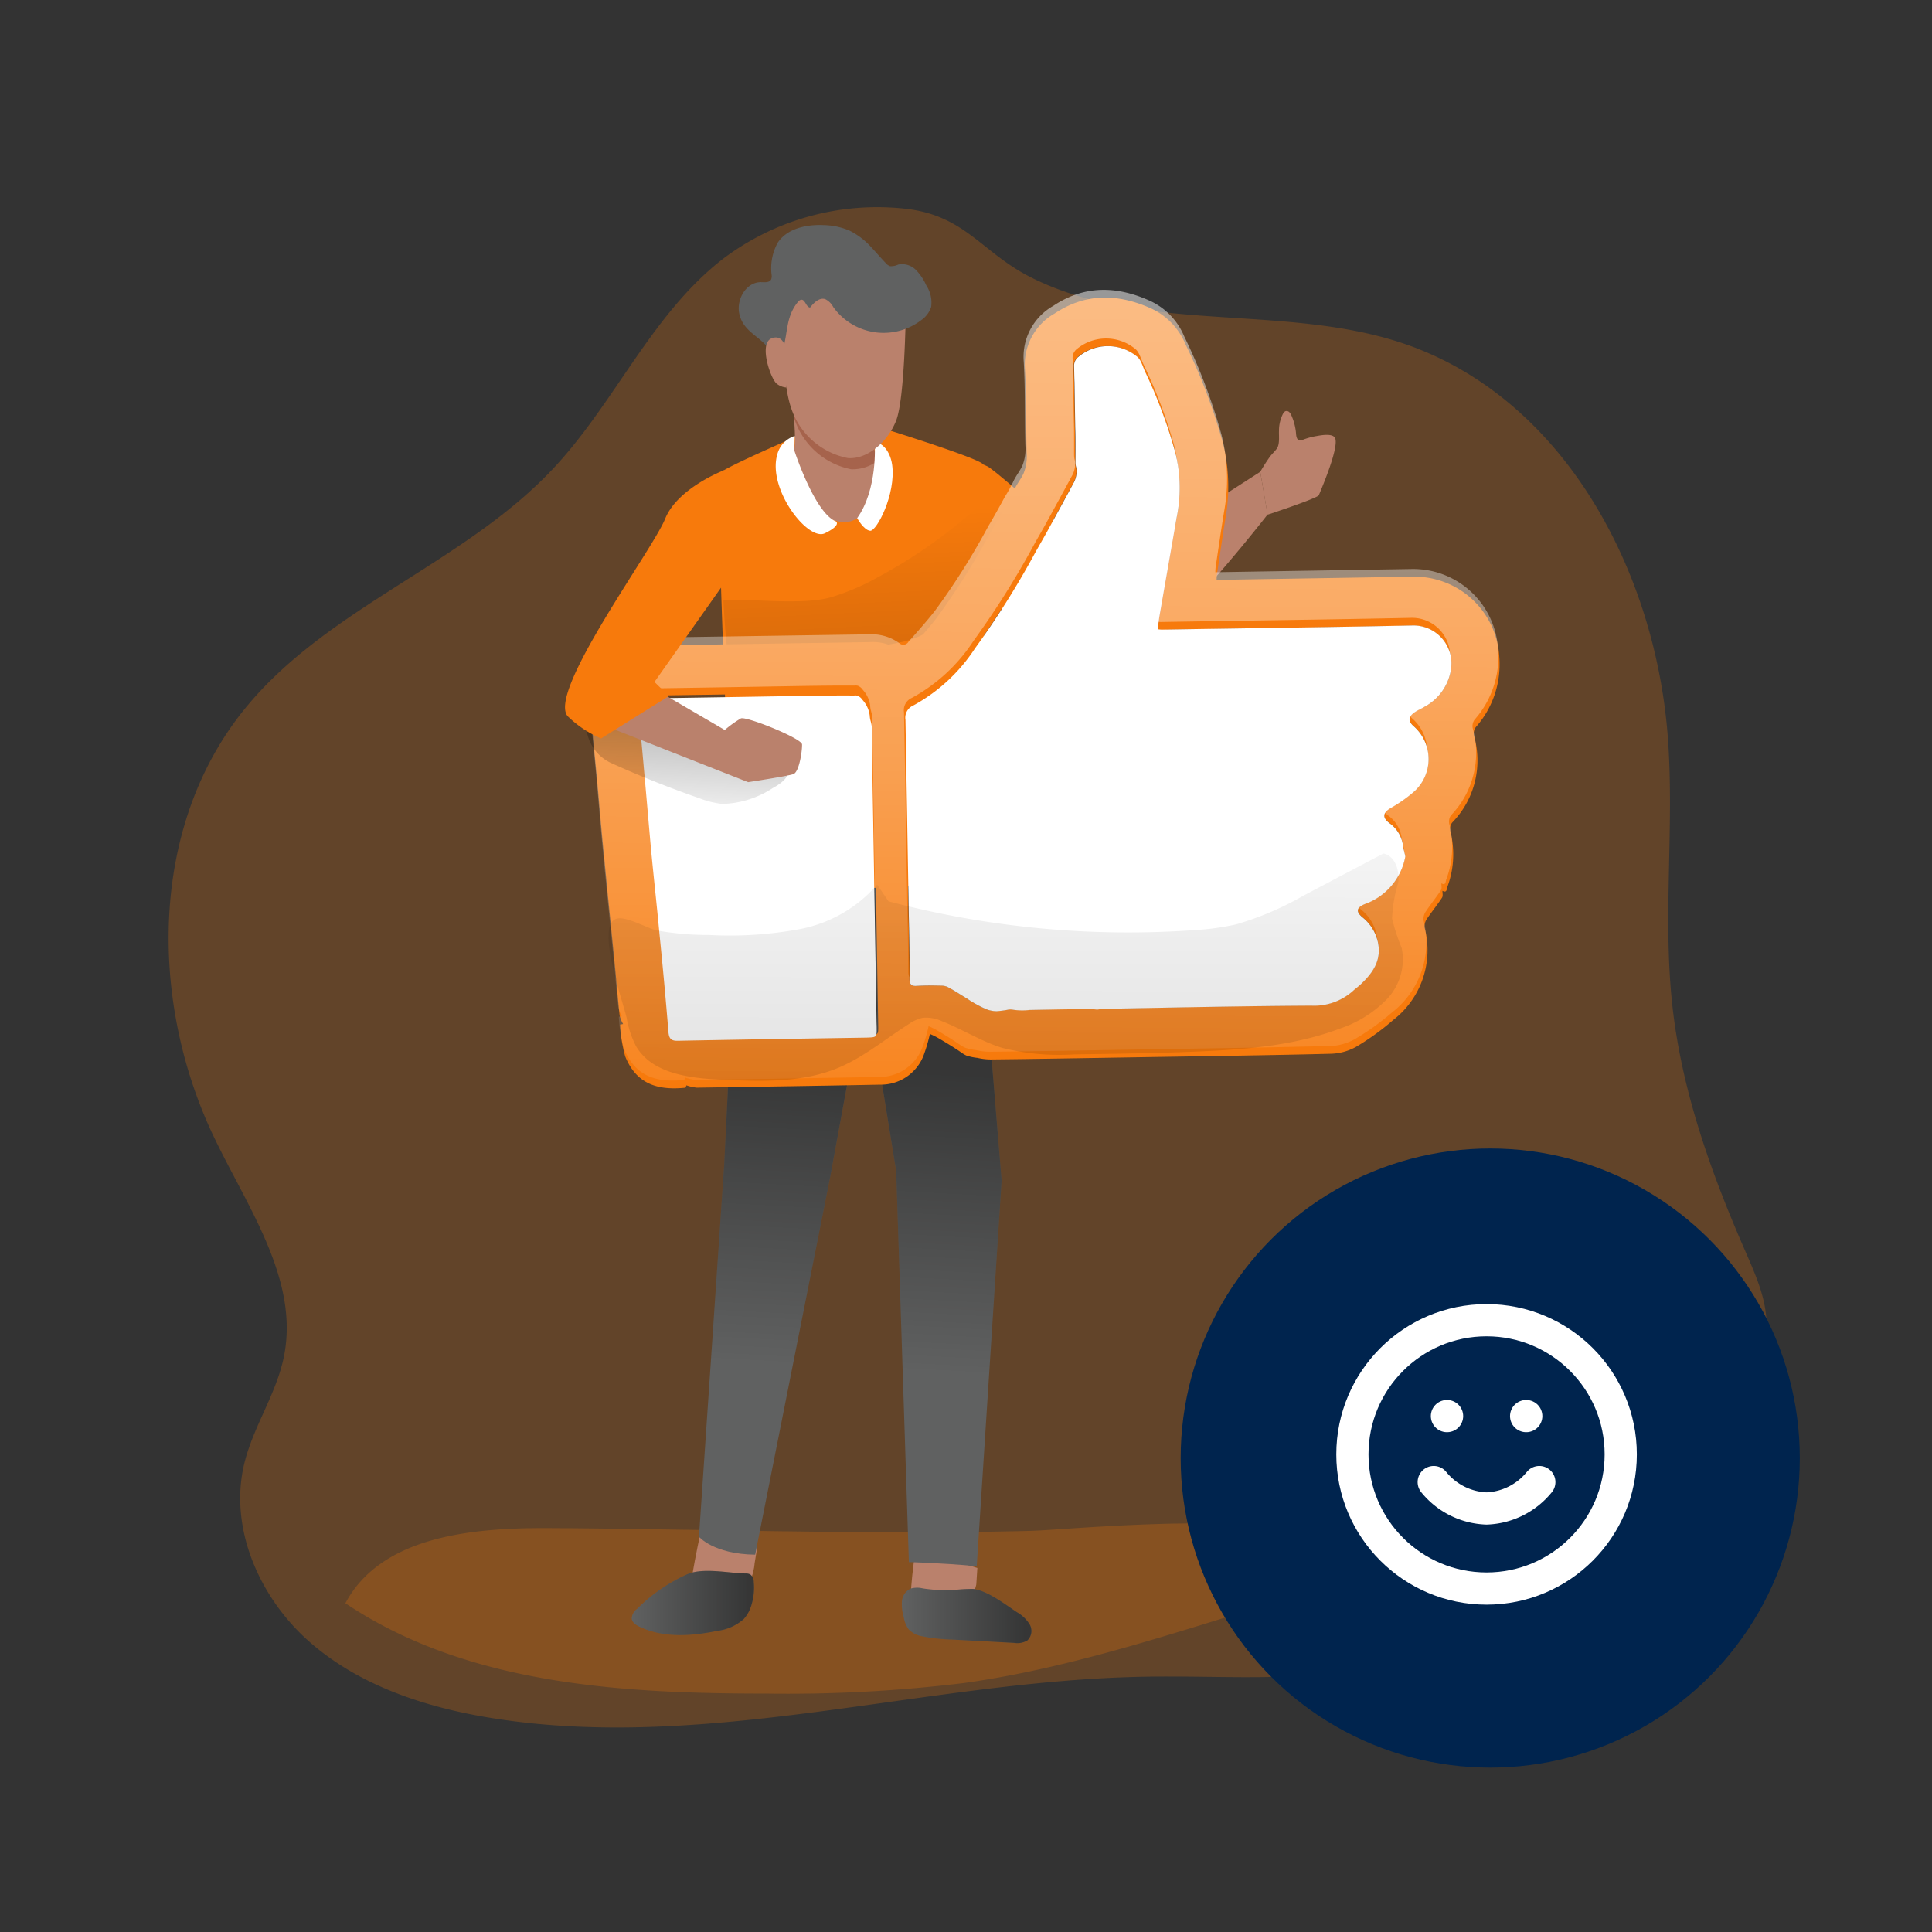 <svg xmlns="http://www.w3.org/2000/svg" xmlns:xlink="http://www.w3.org/1999/xlink" width="180" height="180" viewBox="0 0 180 180"><rect x="0" y="0" width="180" height="180" fill="#333333" stroke="none"/><defs><style>.a,.h{fill:#fff;}.a{stroke:#707070;}.b{clip-path:url(#a);}.c,.d{fill:#f77a0c;}.c{opacity:0.24;isolation:isolate;}.e{fill:url(#b);}.f{fill:#ba816c;}.g{fill:#a6634c;}.i,.r{fill:none;}.i{stroke:#000;stroke-miterlimit:10;stroke-width:0.8px;}.j{fill:#606161;}.k{fill:url(#c);}.l{fill:url(#d);}.m{fill:url(#e);}.n{opacity:0.54;fill:url(#f);}.o{fill:url(#g);}.p{fill:url(#h);}.q{fill:#00244e;}.r{stroke:#fff;stroke-linecap:round;stroke-linejoin:round;stroke-width:3px;}</style><clipPath id="a"><rect class="a" width="180" height="180" transform="translate(1282 2752)"/></clipPath><linearGradient id="b" x1="0.476" y1="0.076" x2="0.704" y2="3.045" gradientUnits="objectBoundingBox"><stop offset="0" stop-color="#010101" stop-opacity="0"/><stop offset="0.95" stop-color="#010101" stop-opacity="0.439"/></linearGradient><linearGradient id="c" x1="0.5" y1="0.712" x2="0.511" y2="0.251" xlink:href="#b"/><linearGradient id="d" x1="0" y1="0.499" x2="1" y2="0.499" xlink:href="#b"/><linearGradient id="e" x1="-0.001" y1="0.499" x2="0.999" y2="0.499" xlink:href="#b"/><linearGradient id="f" x1="0.494" y1="1.164" x2="0.507" y2="-0.31" gradientUnits="objectBoundingBox"><stop offset="0" stop-color="#fff" stop-opacity="0"/><stop offset="0.15" stop-color="#fff" stop-opacity="0.22"/><stop offset="0.32" stop-color="#fff" stop-opacity="0.451"/><stop offset="0.48" stop-color="#fff" stop-opacity="0.651"/><stop offset="0.64" stop-color="#fff" stop-opacity="0.8"/><stop offset="0.78" stop-color="#fff" stop-opacity="0.91"/><stop offset="0.91" stop-color="#fff" stop-opacity="0.98"/><stop offset="1" stop-color="#fff"/></linearGradient><linearGradient id="g" x1="0.439" y1="1.243" x2="0.742" y2="-2.321" gradientUnits="objectBoundingBox"><stop offset="0" stop-color="#010101" stop-opacity="0"/><stop offset="0.95" stop-color="#010101"/></linearGradient><linearGradient id="h" x1="0.506" y1="-0.66" x2="0.466" y2="6.239" xlink:href="#b"/></defs><g class="b" transform="translate(-1282 -2752)"><g transform="translate(1297.71 2771.309)"><path class="c" d="M84.539,7.851c-6.621,5.111-10.032,13.319-15.731,19.44C60.473,36.253,47.7,40.281,39.987,49.766c-8.922,10.957-8.962,27.327-2.819,40.056,3.154,6.548,7.907,13.247,6.441,20.356-.705,3.449-2.833,6.462-3.672,9.879-1.477,6.016,1.385,12.516,6.025,16.618s10.784,6.12,16.9,7.118c20.142,3.281,40.507-3.469,60.91-3.831,6.016-.11,12.062.338,18.038-.37,15.592-1.845,29.778-11.874,37.6-25.479a14.308,14.308,0,0,0,2.342-6.788c.041-2.466-1.015-4.8-2-7.06-3.18-7.274-5.881-14.843-6.762-22.727-.931-8.283.179-16.673-.425-24.988-1.1-15.092-9.13-30.663-23.184-36.269-11.423-4.556-25.138-1.174-36.139-6.684-4.626-2.313-6.158-5.852-11.874-6.424A23.856,23.856,0,0,0,84.539,7.851Z" transform="translate(-32.877 -3.053)"/><path class="c" d="M150.712,419.719c-7.108-.039-15.637.72-18.982,7,11.206,7.527,25.5,8.414,39,8.417a136.366,136.366,0,0,0,18.638-.982c8.421-1.178,16.586-3.7,24.712-6.218l9.2-2.841c.874-.272,1.9-.707,2.032-1.614.946-6.4-25.527-3.616-29.72-3.505C180.67,420.36,165.652,419.807,150.712,419.719Z" transform="translate(-115.262 -296.659)"/><path class="d" d="M245.211,108.556s-6.172,2.674-6.9,3.273c-.655.543,1.113,37.613,1.247,39.427s10.008,2.114,14.289,1.3A46.355,46.355,0,0,0,262.184,150s1.352-38.291.51-38.968-9.013-3.214-9.013-3.214Z" transform="translate(-186.866 -87.135)"/><path class="d" d="M305,116.455a6.3,6.3,0,0,1,3.168.655c1.283.779,13.353,11.33,13.654,14.436s-2.124,5.069-3.181,4.857-4.313-3.41-5.043-4.415-7.2-2.343-7.2-2.343Z" transform="translate(-231.826 -92.939)"/><path class="e" d="M239.882,142.859a.841.841,0,0,0,.8.835c3.947.848,7.8-1.473,11.756-2.291,1.793-.363,3.682-.425,5.328-1.227,2.016-.982,3.368-2.919,4.624-4.778l3.273-4.817c.52-.772,1.054-1.777.566-2.569a1.687,1.687,0,0,0-1.937-.547,5.25,5.25,0,0,0-1.784,1.2,47,47,0,0,1-8.921,6.166,21.038,21.038,0,0,1-4.294,1.81c-2.618.72-7.3.115-9.949.229C239.326,136.883,239.555,141.069,239.882,142.859Z" transform="translate(-187.653 -100.286)"/><path class="d" d="M335.885,146.9a4.873,4.873,0,0,1,1.9,1.532c.854,1.165,2.327,2.857,2.618,4.255a3.95,3.95,0,0,1-2.765,4.2,5.933,5.933,0,0,1-5.5-2.137,6.634,6.634,0,0,1-1.146-5.868C331.666,146.417,333.987,146.034,335.885,146.9Z" transform="translate(-249.142 -113.142)"/><path class="f" d="M293.14,426.59s-.74,4.88-.327,5.433,2.743.373,4.186.052,1.793-2.186,1.793-2.186l.1-1.535Z" transform="translate(-223.543 -301.58)"/><path class="f" d="M230.894,419.64s-1.479,6.621-1.132,7.2,2.945-.857,4.405-1.037,1.6-2.536,1.6-2.536l.249-1.519Z" transform="translate(-181.175 -296.905)"/><path class="f" d="M258.86,98.1s.543,3.95.111,5.413,1.574,5.842,4.549,6.11,3.433-4.791,3.489-5.387-.812-.982-.383-2.435S259.318,96.337,258.86,98.1Z" transform="translate(-200.786 -80.299)"/><path class="g" d="M266.626,101.791a2.334,2.334,0,0,0,.3,2.049,3.77,3.77,0,0,1-2.549.864,6.98,6.98,0,0,1-5.282-4.68l-.049-.154c-.082-1-.187-1.78-.187-1.78C259.318,96.332,267.058,100.331,266.626,101.791Z" transform="translate(-200.786 -80.294)"/><path class="h" d="M255.971,111.068s1.892,5.835,3.885,6.614c0,0,.53.347-1.038,1.106s-5.335-4.081-4.444-7.3a2.461,2.461,0,0,1,1.636-1.767Z" transform="translate(-197.678 -88.413)"/><path class="h" d="M279.066,111.9s.288,4.189-1.636,6.873c0,0,.615,1.126,1.211,1.178s2.405-3.384,2.052-6.117C280.484,112.253,279.4,111.5,279.066,111.9Z" transform="translate(-213.279 -89.81)"/><path class="i" d="M222.69,177.32" transform="translate(-176.454 -133.889)"/><path class="j" d="M235.97,237.989l-1.227,25.023L232.39,297.7s1.352,1.62,5.236,1.672l7.007-35.29,3.292-17.935,2.841,17.483,1.181,36.435s2.752.056,6.323.38l2.317-35.931L258.3,236.7Z" transform="translate(-182.979 -173.836)"/><path class="k" d="M235.97,237.989l-1.227,25.023L232.39,297.7s1.352,1.62,5.236,1.672l7.007-35.29,3.292-17.935,2.841,17.483,1.181,36.435s2.752.056,6.323.38l2.317-35.931L258.3,236.7Z" transform="translate(-182.979 -173.836)"/><path class="f" d="M267.625,66.186s-.1,7.792-.887,9.818-2.729,3.659-4.516,3.5a6.977,6.977,0,0,1-5.279-4.677c-.949-2.785-.956-9.4-.576-10.253s2.428-3.518,7.141-2.657C266.758,62.508,267.733,65,267.625,66.186Z" transform="translate(-198.951 -56.138)"/><path class="j" d="M256.071,51.766a6.832,6.832,0,0,0-2.026-1.561,6.4,6.4,0,0,0-2.425-.524c-1.6-.075-3.4.311-4.281,1.636a4.933,4.933,0,0,0-.569,3.021.782.782,0,0,1-.052.416c-.164.308-.609.245-.956.242-1.378,0-2.311,1.636-2,2.975.406,1.764,2.134,2.114,2.9,3.489.124.223.3.471.553.478.327,0,.5-.36.6-.655.478-1.571.265-3.047,1.394-4.431a.527.527,0,0,1,.308-.219c.386-.043.445.677.831.733.354-.452.861-.962,1.411-.789a1.669,1.669,0,0,1,.746.73,5.776,5.776,0,0,0,8.2,1.231,2.4,2.4,0,0,0,.926-1.231,2.89,2.89,0,0,0-.445-1.993,4.909,4.909,0,0,0-.982-1.463,1.806,1.806,0,0,0-1.636-.494,1.564,1.564,0,0,1-.766.151.981.981,0,0,1-.435-.327C256.929,52.725,256.51,52.231,256.071,51.766Z" transform="translate(-190.588 -48.018)"/><path class="f" d="M253.319,83.1s-.137-1.813-1.381-1.325-.052,3.9.517,4.255a1.676,1.676,0,0,0,.864.327" transform="translate(-195.762 -69.56)"/><path class="f" d="M341.934,134.2s-1.574-2.4,1.924-4.886,14.282-9.376,14.282-9.376l.684,3.976s-10.4,13.389-13.111,12.953a5.259,5.259,0,0,1-3.78-2.667Z" transform="translate(-256.435 -95.288)"/><path class="f" d="M392.18,108.3a16.137,16.137,0,0,1,.88-1.381c.2-.278.452-.5.655-.769.3-.4.187-1.181.209-1.682a3.475,3.475,0,0,1,.386-1.6.484.484,0,0,1,.213-.216.357.357,0,0,1,.357.085.893.893,0,0,1,.209.327,5.139,5.139,0,0,1,.425,1.676c.029.429.157.769.592.592a6.349,6.349,0,0,1,1.286-.36c.4-.069,1.636-.327,1.787.262.275,1.06-1.43,4.945-1.538,5.236s-4.781,1.823-4.781,1.823Z" transform="translate(-290.474 -83.65)"/><path class="j" d="M213.743,436.346a1.163,1.163,0,0,0-.5.933c.056.363.393.576.713.73,2.225,1.067,4.844.887,7.265.389a4.511,4.511,0,0,0,2.464-1.106,3.354,3.354,0,0,0,.733-1.381,5.463,5.463,0,0,0,.193-2.055.877.877,0,0,0-.327-.713.929.929,0,0,0-.455-.088c-1.613-.036-3.944-.57-5.426.075A15.766,15.766,0,0,0,213.743,436.346Z" transform="translate(-170.095 -305.766)"/><path class="j" d="M292.112,437.67a2.215,2.215,0,0,0-1.152.016,1.427,1.427,0,0,0-.808,1.178,4.177,4.177,0,0,0,.17,1.486,2.618,2.618,0,0,0,.471,1.145,2.291,2.291,0,0,0,1.27.635,16.068,16.068,0,0,0,2.743.3l5.793.311a1.826,1.826,0,0,0,1.247-.232,1.227,1.227,0,0,0,.2-1.5,3.335,3.335,0,0,0-1.175-1.123c-1.113-.736-2.687-1.964-4.029-2.167a13.676,13.676,0,0,0-2.088.131A17.4,17.4,0,0,1,292.112,437.67Z" transform="translate(-221.831 -308.988)"/><path class="l" d="M213.743,436.346a1.163,1.163,0,0,0-.5.933c.056.363.393.576.713.73,2.225,1.067,4.844.887,7.265.389a4.511,4.511,0,0,0,2.464-1.106,3.354,3.354,0,0,0,.733-1.381,5.463,5.463,0,0,0,.193-2.055.877.877,0,0,0-.327-.713.929.929,0,0,0-.455-.088c-1.613-.036-3.944-.57-5.426.075A15.766,15.766,0,0,0,213.743,436.346Z" transform="translate(-170.095 -305.766)"/><path class="m" d="M292.112,437.67a2.215,2.215,0,0,0-1.152.016,1.427,1.427,0,0,0-.808,1.178,4.177,4.177,0,0,0,.17,1.486,2.618,2.618,0,0,0,.471,1.145,2.291,2.291,0,0,0,1.27.635,16.068,16.068,0,0,0,2.743.3l5.793.311a1.826,1.826,0,0,0,1.247-.232,1.227,1.227,0,0,0,.2-1.5,3.335,3.335,0,0,0-1.175-1.123c-1.113-.736-2.687-1.964-4.029-2.167a13.676,13.676,0,0,0-2.088.131A17.4,17.4,0,0,1,292.112,437.67Z" transform="translate(-221.831 -308.988)"/><path class="d" d="M283.638,111.13a1.04,1.04,0,0,1,.18-.785,8.817,8.817,0,0,0,2.189-6.487,7.917,7.917,0,0,0-8.051-7.527l-18.288.3a3.817,3.817,0,0,1,.029-.52c.268-1.771.52-3.538.808-5.3a16.743,16.743,0,0,0-.278-7.027,52.619,52.619,0,0,0-3.466-9.115,6.351,6.351,0,0,0-3.227-3.341c-3.08-1.378-6.081-1.433-8.961.484A5.466,5.466,0,0,0,241.812,77c.151,2.618.085,5.207.157,7.819a4.232,4.232,0,0,1-.278,1.865c-.252.566-.655,1.024-.9,1.607a14.3,14.3,0,0,1-.749,1.345c-.5.923-1.011,1.839-1.545,2.743a66.216,66.216,0,0,1-4.984,7.884c-.772.982-1.607,1.918-2.441,2.857a.555.555,0,0,1-.864.121,4.389,4.389,0,0,0-2.811-.815q-10.748.164-21.489.344a4.59,4.59,0,0,0-4.644,5.128c.226,2.618.481,5.236.727,7.828.213,2.379.406,4.759.655,7.128.268,2.851.566,5.7.844,8.548.2,1.937.353,3.872.556,5.809a2.99,2.99,0,0,0,.327.8l-.281.046a13.287,13.287,0,0,0,.475,2.972c1.1,2.72,3.214,3.148,5.593,2.916.049,0,.075-.144.111-.223a4.441,4.441,0,0,0,.959.216c5.688-.085,11.386-.167,17.074-.281A4.255,4.255,0,0,0,232.341,141a15.279,15.279,0,0,0,.612-2.065,6.509,6.509,0,0,1,.746.363c.74.432,1.5.893,2.186,1.368a2.775,2.775,0,0,0,.465.278,4.909,4.909,0,0,0,1.031.219,5.623,5.623,0,0,0,1.214.147c4.484-.046,8.957-.128,13.418-.2,5.495-.092,11.019-.164,16.527-.288l1.771-.043a5.115,5.115,0,0,0,2.314-.625,23.17,23.17,0,0,0,3.486-2.513,8.224,8.224,0,0,0,2.926-8.64,1.283,1.283,0,0,1,.255-.835c.445-.655.946-1.27,1.378-1.931.1-.157.033-.425.036-.638.429.242.393-.19.458-.363a8.645,8.645,0,0,0,.272-5.2,1,1,0,0,1,.17-.785A8.287,8.287,0,0,0,283.638,111.13Zm-55.941.259.439,26.728c.016.907.016.907-.91.92-5.855.1-11.707.183-17.558.3-.655.02-.851-.17-.91-.805q-.38-4.582-.835-9.164c-.255-2.677-.55-5.354-.8-8.031-.223-2.291-.406-4.582-.615-6.9-.19-2.1-.38-4.2-.605-6.3-.069-.6.134-.727.7-.723,4.84-.062,9.671-.151,14.511-.229,1.636-.026,3.273-.046,4.929-.043a.956.956,0,0,1,.327.033.936.936,0,0,1,.461.389,2.677,2.677,0,0,1,.655,1.453,1.964,1.964,0,0,0,.088.491c.029.134.059.259.092.4a10.308,10.308,0,0,1,.033,1.476ZM279,108.443c-.285.18-.6.311-.877.5-.6.406-.655.8-.124,1.286a4.08,4.08,0,0,1,.1,6.074,12.555,12.555,0,0,1-2.183,1.538c-.763.439-.861.893-.17,1.42a3.1,3.1,0,0,1,1.289,2.131c.046.327.137.655.209.982a5.834,5.834,0,0,1-3.793,4.441c-.759.327-.828.7-.213,1.227a4.064,4.064,0,0,1,1.424,2.2c.426,1.738-.4,2.945-1.571,4.039-.249.236-.524.432-.772.655a5.458,5.458,0,0,1-3.855,1.345c-6.441.029-12.881.173-19.332.288a6.121,6.121,0,0,0-.635.079,5.681,5.681,0,0,0-.7-.065l-3.679.059-1.859.033a6.483,6.483,0,0,1-1.653-.026.918.918,0,0,0-.327,0,9.323,9.323,0,0,1-1.123.151,2.945,2.945,0,0,1-1.008-.2,11.6,11.6,0,0,1-1.793-1c-.547-.327-1.073-.687-1.636-.982a1.436,1.436,0,0,0-.717-.2c-.782,0-1.555,0-2.333.029-.471.026-.609-.134-.619-.605,0-2.585-.075-5.181-.118-7.763-.088-5.475-.167-10.944-.278-16.419a1.232,1.232,0,0,1,.74-1.342,16.125,16.125,0,0,0,5.731-5.292,82.941,82.941,0,0,0,5.629-8.957l1.07-1.9c.861-1.555,1.712-3.112,2.556-4.69a2.35,2.35,0,0,0,.223-1.024,1.418,1.418,0,0,0-.075-.416,2.5,2.5,0,0,1-.026-.442l-.016-1.06q0-1.054-.026-2.111l-.069-4.235c-.016-.481-.026-.962-.033-1.437a1.08,1.08,0,0,1,.409-.923,4.283,4.283,0,0,1,5.4-.049c.429.3.586,1,.844,1.538a45.555,45.555,0,0,1,2.857,7.639,13.653,13.653,0,0,1,.069,5.891q-.782,4.543-1.577,9.092c-.072.416-.121.841-.18,1.309a3.133,3.133,0,0,0,.412.029c7.773-.128,15.555-.226,23.335-.389a3.539,3.539,0,0,1,3.551,4.232,4.754,4.754,0,0,1-2.465,3.338Z" transform="translate(-162.027 -61.913)"/><path class="n" d="M283.286,108.973a1.021,1.021,0,0,1,.177-.785,8.836,8.836,0,0,0,2.193-6.49,7.926,7.926,0,0,0-8.051-7.547l-18.295.3a5.067,5.067,0,0,1,.033-.527c.272-1.771.517-3.531.812-5.292a16.762,16.762,0,0,0-.281-7.03,53.22,53.22,0,0,0-3.463-9.121,6.309,6.309,0,0,0-3.227-3.332c-3.086-1.384-6.081-1.443-8.967.481a5.462,5.462,0,0,0-2.759,5.187c.154,2.6.082,5.2.154,7.815a4.294,4.294,0,0,1-.268,1.865c-.259.566-.655,1.021-.907,1.61a15.329,15.329,0,0,1-.749,1.339c-.5.926-1.011,1.843-1.548,2.746a65.341,65.341,0,0,1-4.978,7.884c-.776.982-1.607,1.915-2.441,2.854a.556.556,0,0,1-.867.118,4.438,4.438,0,0,0-2.8-.812q-10.757.16-21.5.327a4.589,4.589,0,0,0-4.634,5.128c.223,2.618.481,5.236.727,7.855.213,2.369.4,4.752.635,7.121.268,2.854.563,5.695.844,8.545.2,1.937.353,3.872.563,5.809a3.118,3.118,0,0,0,.327.808l-.281.036a12.989,12.989,0,0,0,.481,2.981c1.09,2.71,3.2,3.145,5.587,2.909.046,0,.069-.141.118-.223a3.964,3.964,0,0,0,.949.213c5.691-.082,11.4-.164,17.077-.272a4.255,4.255,0,0,0,4.035-2.664,13.378,13.378,0,0,0,.612-2.065,7.847,7.847,0,0,1,.749.363c.74.435,1.492.893,2.183,1.375a3.55,3.55,0,0,0,.471.268,4.944,4.944,0,0,0,1.031.223,5.787,5.787,0,0,0,1.211.154c4.48-.046,8.954-.128,13.438-.2,5.492-.095,11.006-.164,16.524-.295l1.771-.033a5.148,5.148,0,0,0,2.311-.635,22.887,22.887,0,0,0,3.472-2.487,8.251,8.251,0,0,0,2.945-8.637,1.247,1.247,0,0,1,.259-.835c.435-.655.939-1.267,1.374-1.937.1-.151.036-.422.036-.632.432.245.386-.19.455-.363a8.565,8.565,0,0,0,.272-5.2,1.011,1.011,0,0,1,.177-.785A8.374,8.374,0,0,0,283.286,108.973Zm-56.415,27.91c-5.855.092-11.7.173-17.558.291-.655.023-.854-.177-.913-.808-.249-3.053-.53-6.091-.835-9.144-.245-2.674-.55-5.351-.8-8.025-.209-2.314-.4-4.6-.609-6.9-.19-2.1-.376-4.2-.6-6.3-.072-.586.128-.713.694-.713,4.844-.072,9.668-.154,14.515-.236,1.636-.023,3.273-.046,4.929-.036a.8.8,0,0,1,.327.023,1.034,1.034,0,0,1,.458.389,2.644,2.644,0,0,1,.671,1.453,2.139,2.139,0,0,0,.082.494c.033.141.069.259.092.409a8.64,8.64,0,0,1,.023,1.456l.448,26.722C227.8,136.856,227.8,136.856,226.871,136.883Zm54.239-33.941a4.761,4.761,0,0,1-2.464,3.345c-.282.177-.6.3-.88.494-.6.409-.655.808-.118,1.289a4.077,4.077,0,0,1,.095,6.068,12.867,12.867,0,0,1-2.183,1.548c-.763.435-.857.893-.164,1.42a3.083,3.083,0,0,1,1.28,2.124c.046.327.141.671.209.982a5.822,5.822,0,0,1-3.79,4.448c-.763.327-.831.691-.209,1.221a4.039,4.039,0,0,1,1.417,2.193c.425,1.748-.4,2.945-1.571,4.048-.245.236-.517.422-.763.655a5.459,5.459,0,0,1-3.862,1.339c-6.444.036-12.875.177-19.329.295-.213,0-.422.056-.635.069s-.481-.059-.7-.059l-3.685.059-1.852.036a6.085,6.085,0,0,1-1.656-.036,1.081,1.081,0,0,0-.327,0,9.225,9.225,0,0,1-1.126.154,2.9,2.9,0,0,1-1-.2,12.191,12.191,0,0,1-1.8-.982c-.55-.327-1.08-.694-1.636-.982a1.26,1.26,0,0,0-.713-.2c-.776-.023-1.551-.023-2.337.023-.471.023-.612-.141-.612-.612,0-2.579-.082-5.174-.115-7.756-.095-5.482-.177-10.951-.281-16.419a1.248,1.248,0,0,1,.736-1.348,15.945,15.945,0,0,0,5.727-5.292,81.448,81.448,0,0,0,5.636-8.954c.35-.635.713-1.257,1.067-1.892.857-1.561,1.715-3.122,2.559-4.693a2.383,2.383,0,0,0,.223-1.021,1.562,1.562,0,0,0-.072-.422,2.782,2.782,0,0,1-.033-.435V82.379c0-.7,0-1.407-.023-2.114l-.072-4.225c-.023-.481-.023-.982-.033-1.443a1.034,1.034,0,0,1,.38-.933,4.279,4.279,0,0,1,5.4-.059c.432.3.586,1.008.844,1.535a45.267,45.267,0,0,1,2.864,7.629,13.654,13.654,0,0,1,.069,5.891c-.527,3.027-1.054,6.045-1.584,9.085-.069.422-.118.844-.177,1.309a2.707,2.707,0,0,0,.412.033c7.77-.128,15.549-.223,23.331-.386a3.538,3.538,0,0,1,3.551,4.241Z" transform="translate(-161.79 -60.447)"/><path class="h" d="M236.305,215.462c-5.855.095-11.7.177-17.555.295-.655.023-.857-.177-.916-.812-.245-3.05-.527-6.09-.835-9.141-.245-2.677-.55-5.351-.8-8.028-.209-2.311-.4-4.6-.609-6.9-.187-2.1-.376-4.2-.6-6.3-.069-.586.131-.717.694-.717,4.847-.069,9.668-.151,14.515-.232,1.636-.026,3.273-.049,4.932-.036a.684.684,0,0,1,.327.023,1.051,1.051,0,0,1,.458.386,2.664,2.664,0,0,1,.671,1.456,2.137,2.137,0,0,0,.082.494,3.746,3.746,0,0,1,.092.409,8.3,8.3,0,0,1,.026,1.456l.445,26.722C237.241,215.43,237.241,215.43,236.305,215.462Z" transform="translate(-171.267 -138.1)"/><path class="o" d="M202.706,187.289q3.986,1.8,8.123,3.24a8.654,8.654,0,0,0,2.153.537,8.937,8.937,0,0,0,4.7-1.476c.746-.4,1.61-1.021,1.483-1.859a1.489,1.489,0,0,0-1.168-1.1,7.442,7.442,0,0,0-1.689-.092,12.439,12.439,0,0,1-5.711-1.918,18.671,18.671,0,0,1-5.462-4.225,1.938,1.938,0,0,0-.723-.655,1.486,1.486,0,0,0-.812-.026A3.98,3.98,0,0,0,202.706,187.289Z" transform="translate(-161.402 -135.474)"/><path class="h" d="M341.976,114.425a4.769,4.769,0,0,1-2.464,3.345c-.281.173-.6.3-.88.491-.6.412-.654.812-.118,1.293a4.078,4.078,0,0,1,.095,6.068,13.05,13.05,0,0,1-2.183,1.548c-.763.435-.857.89-.164,1.42a3.06,3.06,0,0,1,1.276,2.124c.049.327.141.655.213.982a5.811,5.811,0,0,1-3.79,4.448c-.763.327-.835.694-.213,1.221a4.065,4.065,0,0,1,1.42,2.2c.422,1.748-.4,2.945-1.571,4.048-.249.236-.517.422-.766.655a5.449,5.449,0,0,1-3.859,1.335c-6.444.036-12.875.177-19.329.295-.213,0-.422.059-.635.072a6.651,6.651,0,0,0-.7-.059c-1.234.023-2.455.033-3.685.059l-1.856.033a5.931,5.931,0,0,1-1.653-.033.981.981,0,0,0-.327,0,9.189,9.189,0,0,1-1.129.151,2.867,2.867,0,0,1-.982-.2,11.324,11.324,0,0,1-1.8-1c-.553-.327-1.08-.691-1.636-.982a1.332,1.332,0,0,0-.717-.2c-.772-.023-1.548-.023-2.333.023-.471.026-.612-.141-.612-.609,0-2.582-.082-5.174-.118-7.756q-.137-8.221-.281-16.419a1.242,1.242,0,0,1,.74-1.348,16.009,16.009,0,0,0,5.727-5.3,80.81,80.81,0,0,0,5.632-8.954c.353-.632.717-1.257,1.07-1.888.854-1.561,1.712-3.122,2.556-4.7a2.333,2.333,0,0,0,.223-1.021,1.558,1.558,0,0,0-.069-.422,2.75,2.75,0,0,1-.036-.432v-1.07c0-.7,0-1.407-.026-2.111l-.069-4.225c-.023-.481-.023-.982-.036-1.443a1.05,1.05,0,0,1,.412-.916,4.274,4.274,0,0,1,5.4-.059c.435.3.589,1.011.844,1.538a45.163,45.163,0,0,1,2.821,7.622,13.654,13.654,0,0,1,.072,5.891c-.527,3.027-1.057,6.041-1.584,9.082-.072.422-.118.844-.177,1.309a2.739,2.739,0,0,0,.412.036c7.766-.128,15.549-.223,23.328-.386a3.538,3.538,0,0,1,3.557,4.241Z" transform="translate(-222.529 -71.217)"/><path class="f" d="M167.661,171.57l10.548,6.156,2.176,4.86L164.28,176.24Z" transform="translate(-126.396 -129.023)"/><path class="f" d="M238.98,191.176a10.66,10.66,0,0,1,1.505-1.08c.491-.223,5.678,1.862,5.7,2.422s-.255,2.582-.815,2.772-4.212.746-4.212.746S237.477,192.256,238.98,191.176Z" transform="translate(-187.17 -142.473)"/><path class="d" d="M209.076,119.49s-4.33,1.636-5.492,4.529-10.977,16.108-9.082,18.38a10.255,10.255,0,0,0,3.116,2.081l6.326-3.957-1.352-1.309,6.254-8.859S210.65,121.807,209.076,119.49Z" transform="translate(-157.328 -94.986)"/><path class="p" d="M216.014,236.186a35.692,35.692,0,0,0,8.44-.543,12.673,12.673,0,0,0,7.216-4.143l1.057,1.551a87.382,87.382,0,0,0,28.358,2.693,24.122,24.122,0,0,0,4-.537,28.467,28.467,0,0,0,6.333-2.7l7.416-3.908c1.113.209,1.538,1.636,1.375,2.736a13.559,13.559,0,0,0-.566,3.328,19.808,19.808,0,0,0,.9,2.749,5.384,5.384,0,0,1-1.407,4.781,11.005,11.005,0,0,1-4.369,2.72c-4.2,1.587-8.748,1.941-13.232,2.131-3.829.16-7.661.213-11.491.268a21.881,21.881,0,0,1-6.7-.6c-1.964-.6-3.728-1.744-5.645-2.494a3.411,3.411,0,0,0-1.816-.308,3.622,3.622,0,0,0-1.263.576c-2.186,1.391-4.205,3.093-6.6,4.088-3.407,1.414-7.233,1.263-10.918,1.09-2.945-.137-6.411-.563-7.9-3.122a8.944,8.944,0,0,1-.864-2.6c-.357-1.607-2.873-8.509-1.021-9.246.89-.35,2.913.88,3.862,1.077A26.914,26.914,0,0,0,216.014,236.186Z" transform="translate(-165.657 -168.387)"/><g transform="translate(88.768 84.551)"><circle class="q" cx="28.841" cy="28.841" r="28.841" transform="translate(5.522 3.141)"/><g transform="translate(1 -0.999)"><circle class="r" cx="12.5" cy="12.5" r="12.5" transform="translate(20.522 20.14)"/><path class="r" d="M8,14a6.639,6.639,0,0,0,4.918,2.459A6.639,6.639,0,0,0,17.837,14" transform="translate(20.1 21.221)"/><line class="r" x2="0.012" transform="translate(29.33 29.073)"/><line class="r" x2="0.012" transform="translate(36.707 29.073)"/></g></g></g></g></svg>